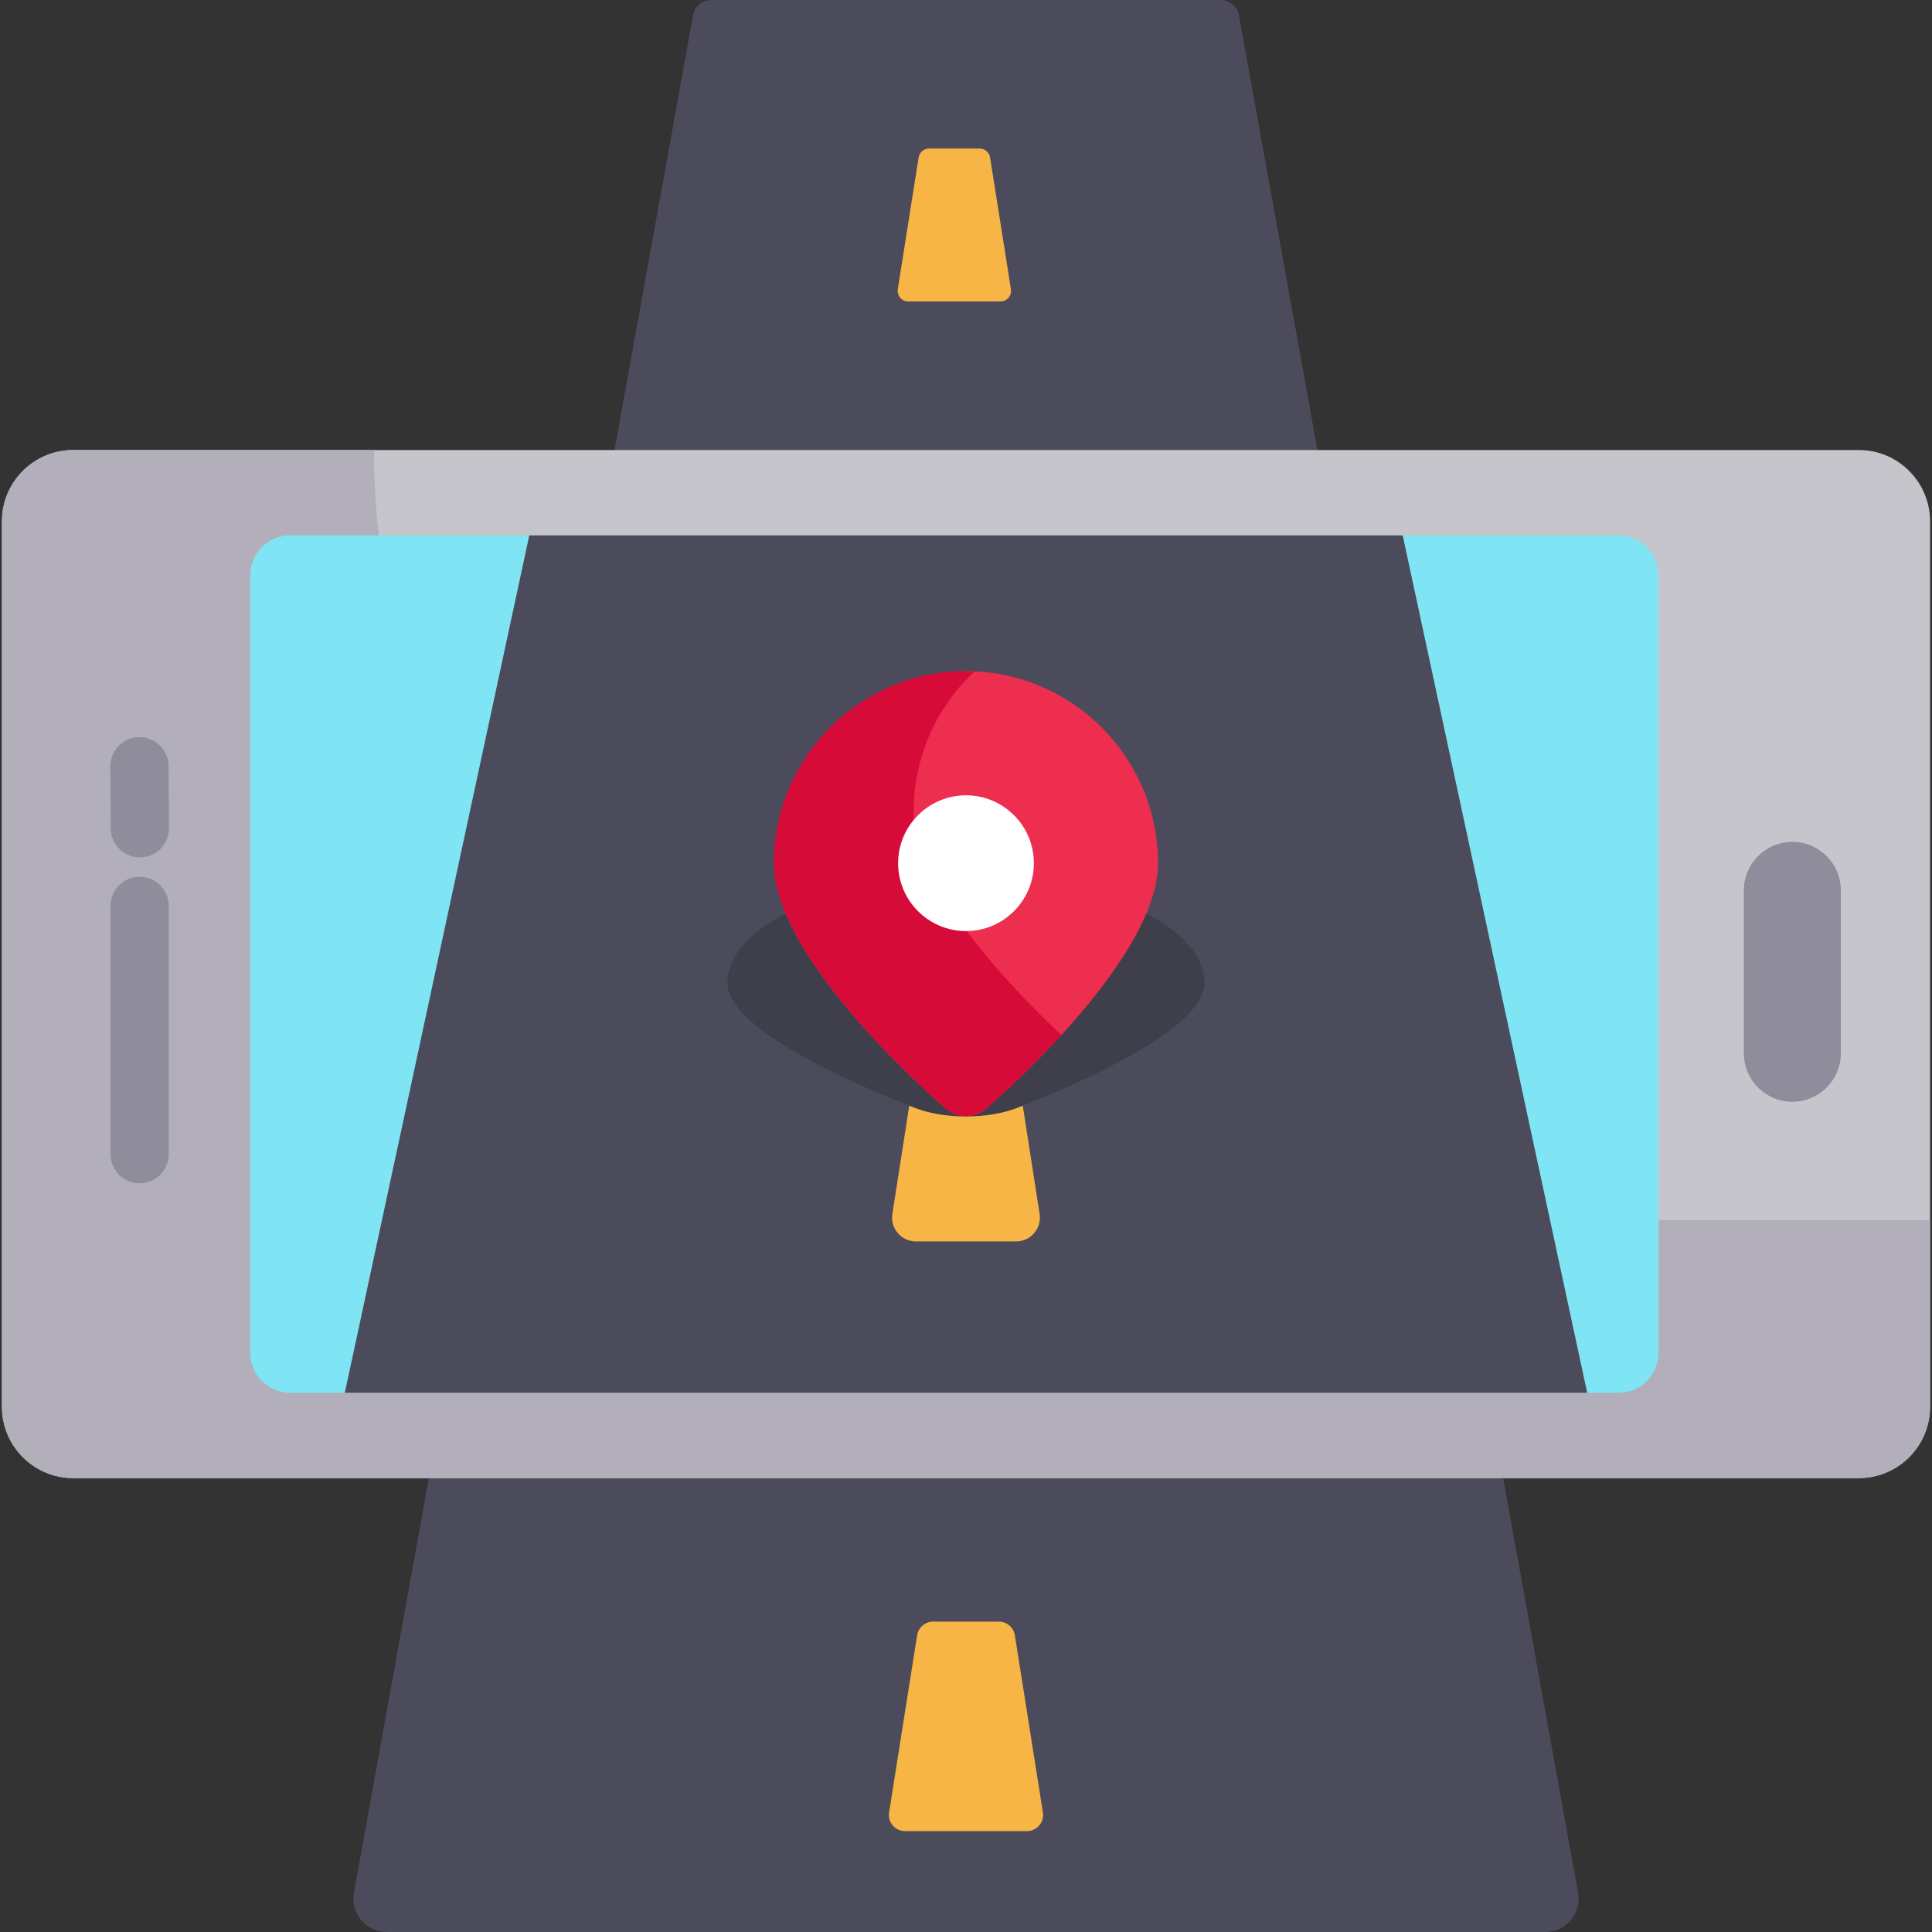 <?xml version="1.0" encoding="iso-8859-1"?>
<!-- Generator: Adobe Illustrator 19.0.0, SVG Export Plug-In . SVG Version: 6.00 Build 0)  -->
<svg version="1.1" id="Capa_1" xmlns="http://www.w3.org/2000/svg" xmlns:xlink="http://www.w3.org/1999/xlink" x="0px" y="0px"
	 viewBox="0 0 512 512" style="enable-background:new 0 0 512 512;" xml:space="preserve">
<rect x="0" y="0" width="512" height="512" fill="#333333" stroke="none"/>
<path style="fill:#4B4B5B;" d="M93.796,501.582l20.032-110.899h284.343l20.032,110.9c0.98,5.426-3.19,10.417-8.704,10.417H102.5
	C96.985,512,92.815,507.01,93.796,501.582z"/>
<path style="fill:#F6B545;" d="M235.618,480.323l7.432-46.962c0.329-2.079,2.121-3.61,4.226-3.61h17.448
	c2.105,0,3.897,1.531,4.226,3.61l7.432,46.962c0.411,2.597-1.596,4.946-4.226,4.946h-32.312
	C237.214,485.269,235.207,482.92,235.618,480.323z"/>
<path style="fill:#4B4B5B;" d="M162.671,120.289L183.672,4.025C184.092,1.695,186.121,0,188.49,0h135.02
	c2.368,0,4.397,1.695,4.818,4.025l21.001,116.264H162.671z"/>
<path style="fill:#F6B545;" d="M237.922,76.634l5.521-34.89c0.217-1.372,1.399-2.381,2.787-2.381h13.369
	c1.388,0,2.57,1.01,2.787,2.381l5.521,34.89c0.271,1.713-1.053,3.263-2.787,3.263h-24.41
	C238.975,79.898,237.651,78.347,237.922,76.634z"/>
<path style="fill:#C7C5CC;" d="M19.399,391.711c-10.414,0-18.885-8.472-18.885-18.884V138.145c0-10.413,8.472-18.884,18.885-18.884
	h473.202c10.413,0,18.885,8.472,18.885,18.884v234.681c0,10.413-8.472,18.884-18.885,18.884L19.399,391.711L19.399,391.711z"/>
<path style="fill:#B2AFBA;" d="M303.209,323.341c-112.71,0-204.08-91.369-204.08-204.08l0,0h-79.73
	c-10.43,0-18.885,8.455-18.885,18.885v234.68c0,10.429,8.455,18.884,18.885,18.884h473.202c10.43,0,18.885-8.455,18.885-18.885
	v-49.484H303.209z"/>
<path style="fill:#8F8C9B;" d="M474.987,291.984c-7.087,0-12.851-5.765-12.851-12.851v-43.181c0-7.087,5.765-12.851,12.851-12.851
	c7.087,0,12.851,5.765,12.851,12.851v43.181C487.839,286.219,482.074,291.984,474.987,291.984z"/>
<path style="fill:#7FE4F4;" d="M66.313,358.503V152.469c0-5.849,4.742-10.59,10.59-10.59h352.026c5.849,0,10.59,4.742,10.59,10.59
	v206.034c0,5.849-4.742,10.59-10.59,10.59H76.902C71.054,369.092,66.313,364.351,66.313,358.503z"/>
<polygon style="fill:#4B4B5B;" points="91.379,369.092 140.271,141.88 371.728,141.88 420.62,369.092 "/>
<path style="fill:#F6B545;" d="M275.513,321.714l-5.685-36.503l-1.722-9.021l-25.141,0.726l-0.794,8.295l-5.685,36.503
	c-0.596,3.827,2.363,7.282,6.236,7.282h26.556C273.15,328.996,276.109,325.54,275.513,321.714z"/>
<path style="fill:#3F3F4C;" d="M255.997,295.876c-4.971,0-9.772-0.802-13.518-2.258c-14.946-5.81-49.708-20.664-49.708-33.095
	c0-15.533,28.365-28.17,63.229-28.17s63.229,12.637,63.229,28.17c0,12.414-34.762,27.279-49.707,33.093
	C265.773,295.074,260.97,295.876,255.997,295.876z"/>
<path style="fill:#ED2E4E;" d="M250.59,293.743c-7.595-6.626-45.482-40.901-45.482-64.988c0-28.061,22.83-50.892,50.892-50.892
	c28.061,0,50.892,22.83,50.892,50.892c0,24.053-37.889,58.354-45.485,64.986l0,0C258.309,296.446,253.689,296.447,250.59,293.743
	L250.59,293.743z"/>
<path style="fill:#D60B37;" d="M242.12,215.039c0-14.629,6.213-27.826,16.128-37.118c-0.746-0.033-1.495-0.058-2.248-0.058
	c-28.061,0-50.892,22.83-50.892,50.892c0,24.087,37.887,58.362,45.482,64.988c3.099,2.704,7.719,2.703,10.817-0.002l0,0
	c3.109-2.714,11.293-10.067,19.877-19.453C268.022,261.835,242.12,234.96,242.12,215.039z"/>
<path style="fill:#FFFFFF;" d="M255.999,246.747c-9.92,0-17.992-8.072-17.992-17.992c0-9.92,8.072-17.992,17.992-17.992
	c9.92,0,17.992,8.072,17.992,17.992C273.991,238.675,265.92,246.747,255.999,246.747z"/>
<g>
	<path style="fill:#8F8C9B;" d="M37.012,313.574c-4.258,0-7.711-3.451-7.711-7.711v-65.799c0-4.259,3.452-7.711,7.711-7.711
		s7.711,3.451,7.711,7.711v65.799C44.722,310.123,41.27,313.574,37.012,313.574z"/>
	<path style="fill:#8F8C9B;" d="M37.067,227.213c-4.234,0-7.68-3.416-7.71-7.657l-0.113-16.45c-0.029-4.258,3.399-7.734,7.657-7.764
		c0.019,0,0.037,0,0.054,0c4.234,0,7.68,3.416,7.71,7.657l0.113,16.45c0.029,4.258-3.399,7.734-7.657,7.764
		C37.103,227.213,37.085,227.213,37.067,227.213z"/>
</g>
<g>
</g>
<g>
</g>
<g>
</g>
<g>
</g>
<g>
</g>
<g>
</g>
<g>
</g>
<g>
</g>
<g>
</g>
<g>
</g>
<g>
</g>
<g>
</g>
<g>
</g>
<g>
</g>
<g>
</g>
</svg>
